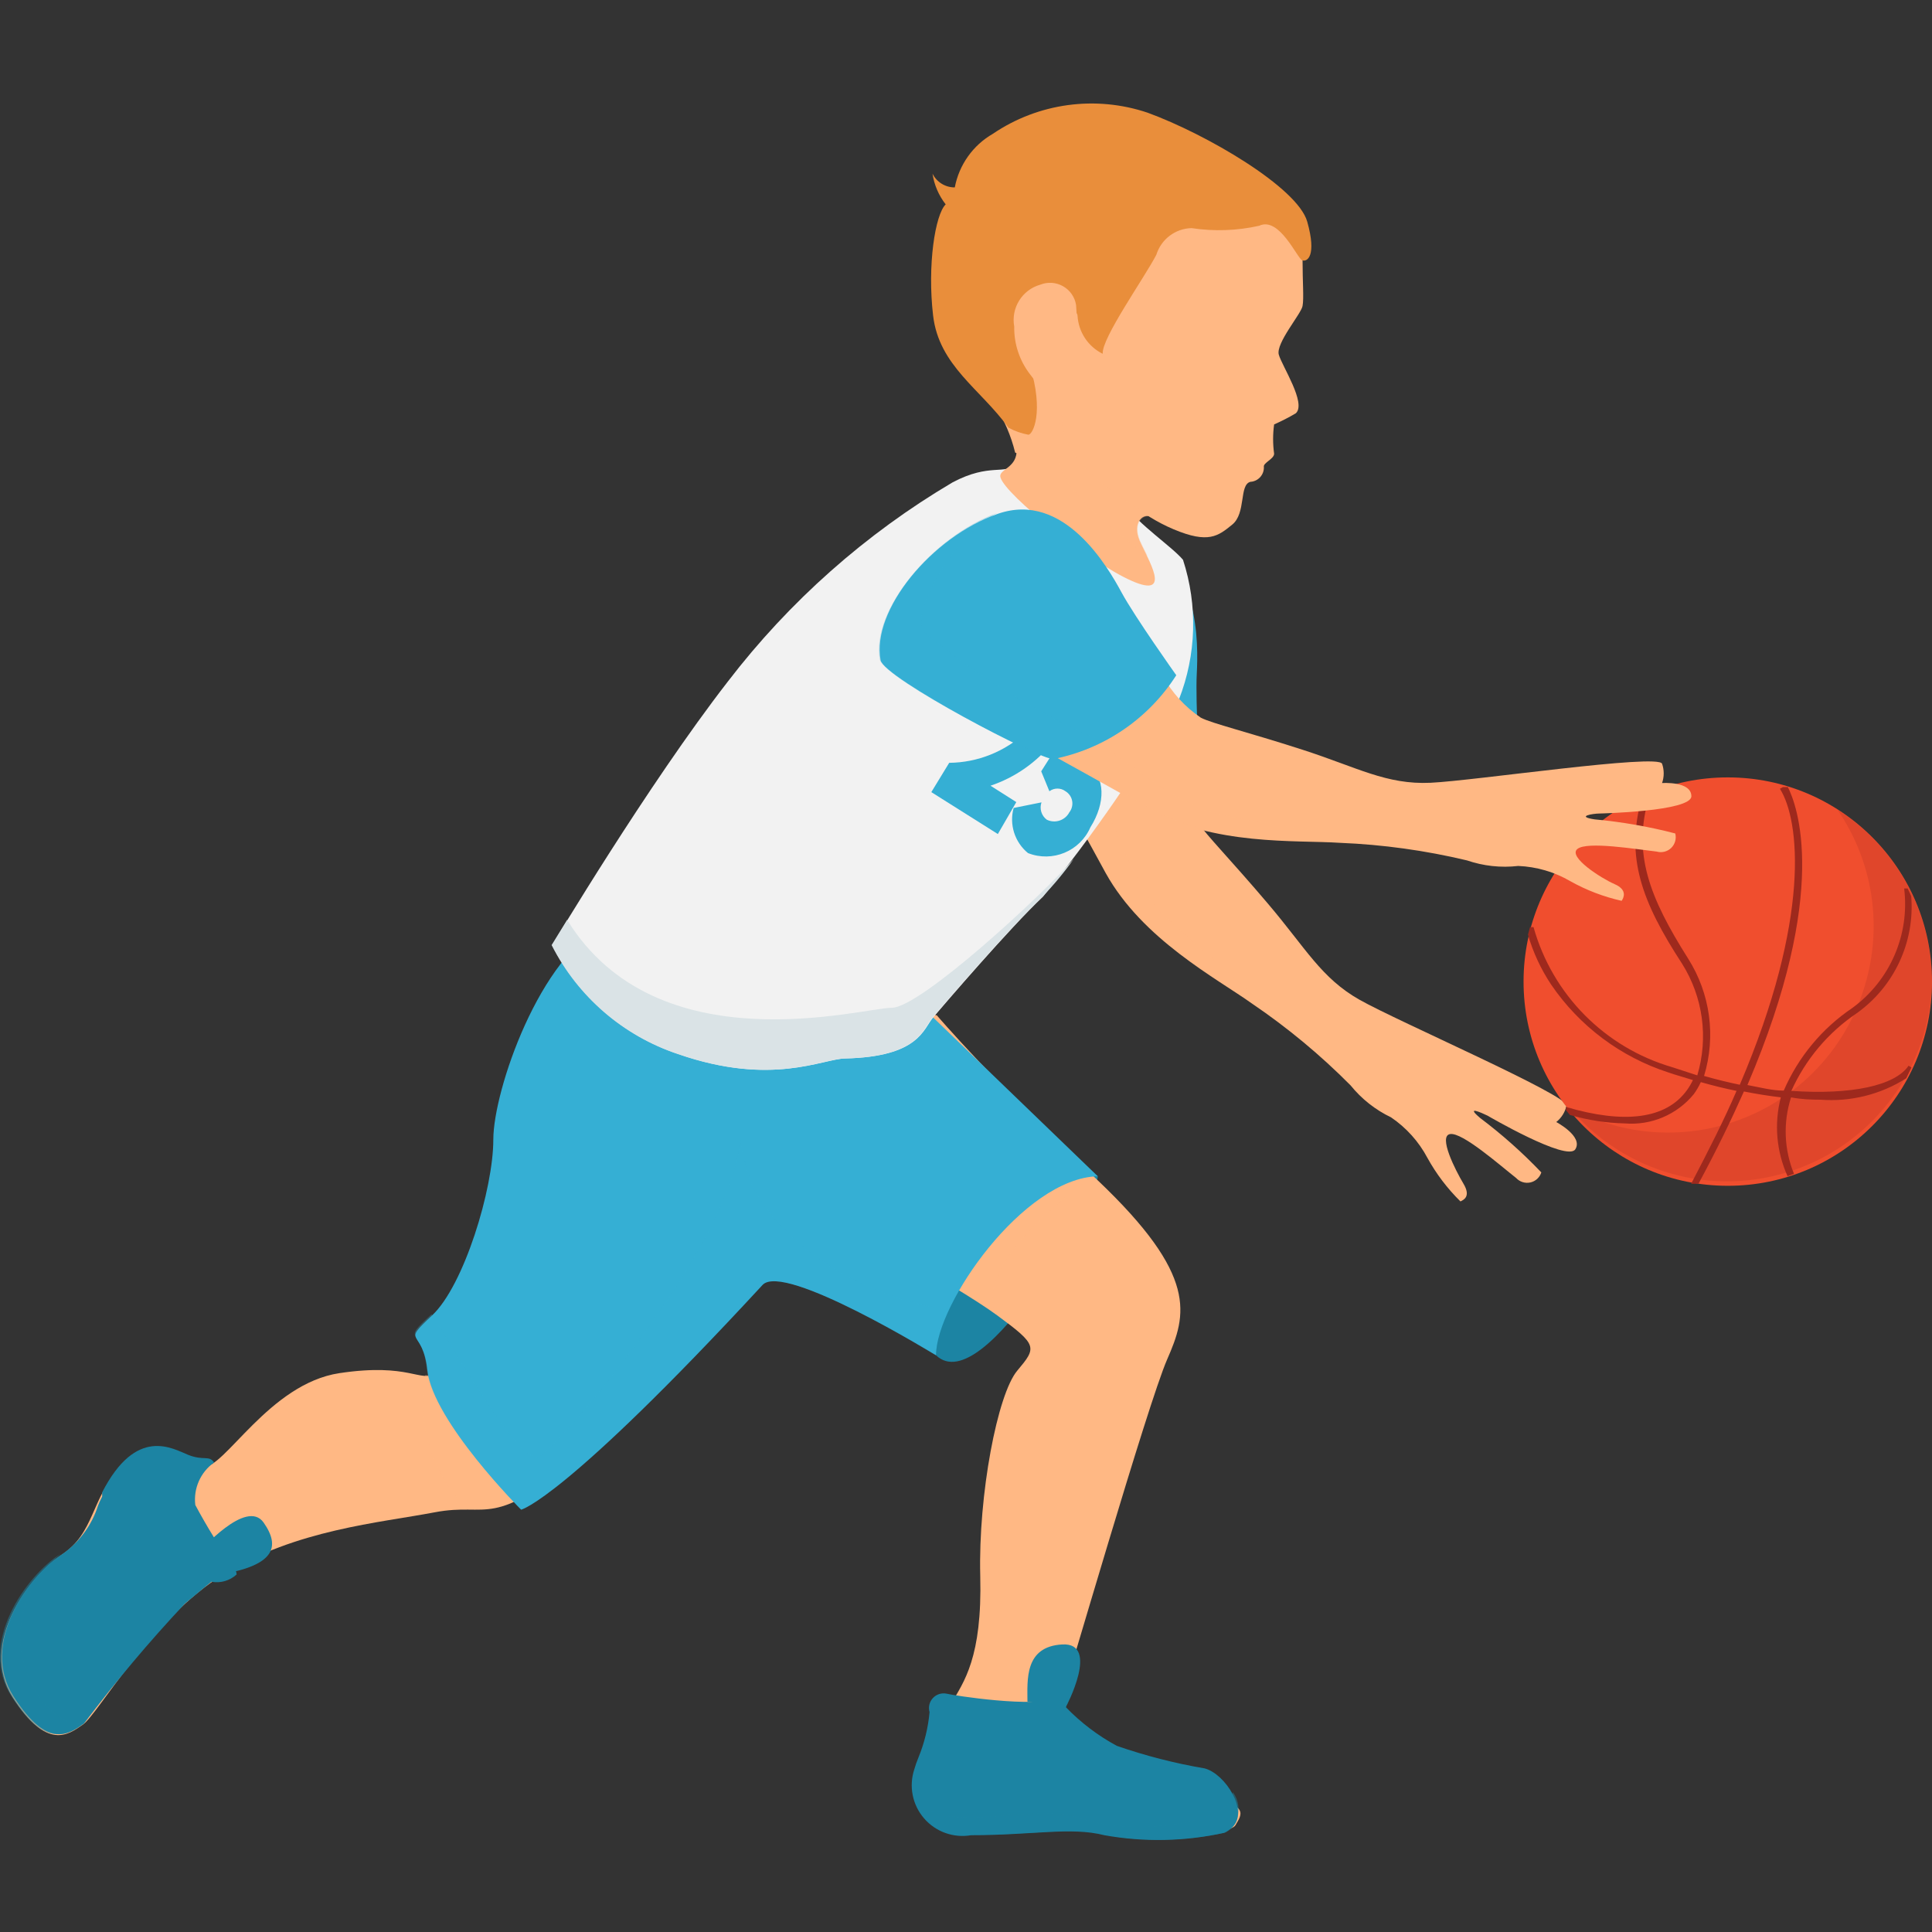 <svg width="56" height="56" viewBox="0 0 56 56" fill="none" xmlns="http://www.w3.org/2000/svg">
<rect x="0" y="0" width="56" height="56" fill="#333333" stroke="none"/>
<path d="M34.451 22.247C34.419 22.803 34.521 23.36 34.749 23.869C34.944 24.183 35.666 24.913 36.761 26.204C37.857 27.495 38.298 28.353 39.411 28.981C40.523 29.61 45.458 31.75 45.407 32.047C45.364 32.235 45.26 32.403 45.109 32.523C45.109 32.523 45.899 32.939 45.661 33.313C45.424 33.686 43.114 32.336 43.114 32.336C42.935 32.251 42.468 32.039 42.901 32.404C43.535 32.881 44.129 33.409 44.676 33.983C44.629 34.13 44.508 34.241 44.358 34.274C44.207 34.307 44.05 34.258 43.946 34.145C43.47 33.771 42.392 32.82 42.035 32.871C41.678 32.922 42.188 33.924 42.417 34.306C42.647 34.688 42.417 34.782 42.332 34.824C41.953 34.451 41.63 34.025 41.373 33.559C41.123 33.088 40.761 32.686 40.32 32.387C39.865 32.169 39.465 31.853 39.148 31.461C38.275 30.581 37.32 29.788 36.294 29.092C35.258 28.353 33.118 27.232 32.048 25.304C31.131 23.606 28.523 18.994 28.523 18.994L33.025 20.888L34.451 22.247Z" fill="#FFB884"/>
<g style="mix-blend-mode:multiply" opacity="0.3">
<path d="M31.335 21.78C31.335 21.78 30.486 21.415 29.781 21.109C30.63 22.553 31.607 24.361 32.108 25.304C33.144 27.232 35.276 28.345 36.354 29.092C36.668 29.313 37.033 29.584 37.39 29.865C36.388 28.786 34.528 27.317 33.67 26.468C32.813 25.618 32.159 23.512 31.335 21.78Z" fill="#FFB884"/>
</g>
<path d="M27.742 17.568C28.269 16.192 30.885 15.309 32.838 15.708C34.791 16.107 34.732 18.706 34.689 19.529C34.647 20.353 34.774 22.408 34.774 22.408C33.424 23.054 31.869 23.122 30.468 22.595C30.163 22.485 27.547 18.094 27.742 17.568Z" fill="#35AFD4"/>
<g style="mix-blend-mode:multiply" opacity="0.3">
<path d="M32.855 15.716C30.885 15.317 28.277 16.192 27.759 17.576C27.555 18.102 30.171 22.485 30.503 22.604C30.956 22.802 31.443 22.912 31.938 22.926C30.806 21.28 29.909 19.486 29.271 17.593C29.118 16.939 31.301 15.64 32.855 15.716Z" fill="#35AFD4"/>
</g>
<path d="M31.819 34.094C31.878 34.459 28.532 40.625 27.131 39.283C25.73 37.941 26.783 35.504 26.783 35.504C26.783 35.504 30.112 33.712 30.299 33.669C30.817 33.767 31.325 33.909 31.819 34.094Z" fill="#1C84A3"/>
<path d="M50.081 34.371C53.35 34.371 56 31.721 56 28.452C56 25.183 53.35 22.533 50.081 22.533C46.812 22.533 44.161 25.183 44.161 28.452C44.161 31.721 46.812 34.371 50.081 34.371Z" fill="#F04E2E"/>
<path d="M52.764 31.875C53.639 31.943 54.512 31.725 55.253 31.255C55.303 31.153 55.355 31.051 55.405 30.941L55.321 30.89C54.93 31.467 53.673 31.739 51.923 31.62C52.333 30.709 52.989 29.929 53.817 29.37C54.906 28.595 55.507 27.304 55.397 25.973L55.295 25.752H55.193C55.358 27.094 54.782 28.42 53.69 29.217C52.812 29.809 52.123 30.64 51.703 31.612C51.363 31.612 51.015 31.518 50.65 31.45C53.062 25.82 52.076 23.314 51.822 22.814H51.677L51.592 22.864C52.17 23.773 52.492 26.61 50.429 31.442C50.098 31.374 49.749 31.289 49.393 31.187C49.742 30.042 49.574 28.802 48.934 27.79C47.813 26.015 47.303 24.733 47.805 23.085H47.703L47.584 23.145C47.108 24.843 47.584 26.134 48.756 27.934C49.363 28.899 49.524 30.078 49.197 31.17L48.467 30.932C46.517 30.363 44.999 28.829 44.45 26.873H44.348L44.289 27.094C44.438 27.606 44.664 28.093 44.96 28.538C45.778 29.74 46.973 30.636 48.357 31.085C48.603 31.17 48.832 31.23 49.07 31.306C49.022 31.407 48.965 31.504 48.9 31.595C48.289 32.444 47.074 32.58 45.393 32.087V32.181L45.503 32.317C46.022 32.468 46.559 32.551 47.1 32.563C47.864 32.625 48.61 32.307 49.096 31.714C49.175 31.605 49.243 31.488 49.299 31.366C49.656 31.467 49.996 31.552 50.335 31.62C49.97 32.469 49.537 33.319 49.019 34.312H49.231C49.749 33.353 50.182 32.461 50.548 31.637C50.921 31.711 51.278 31.767 51.618 31.807C51.42 32.569 51.489 33.375 51.813 34.092L52 34.024C51.711 33.318 51.681 32.533 51.915 31.807C52.212 31.867 52.518 31.875 52.764 31.875Z" fill="#9E291D"/>
<g style="mix-blend-mode:multiply" opacity="0.2">
<path d="M56 28.452C55.992 26.433 54.959 24.555 53.257 23.467C54.247 24.902 54.558 26.7 54.106 28.384C53.438 30.943 51.161 32.753 48.518 32.826C47.457 32.856 46.407 32.601 45.477 32.087C47.058 33.996 49.656 34.725 51.998 33.916C54.34 33.107 55.935 30.93 56 28.452Z" fill="#9E291D"/>
</g>
<path d="M17.551 26.773C15.853 27.945 13.042 39.512 12.617 39.801C12.192 40.09 11.878 39.495 9.84 39.801C7.802 40.107 6.502 42.578 5.891 42.519C5.279 42.459 4.345 41.593 3.488 42.519C2.63 43.444 2.749 44.429 1.789 45.066C0.829 45.703 -0.623 47.657 0.371 49.202C1.364 50.748 1.976 50.289 2.409 49.984C2.842 49.678 4.388 46.918 6.485 45.627C8.583 44.336 10.995 44.141 12.6 43.835C14.205 43.529 14.205 44.387 16.923 42.136C19.64 39.886 22.018 36.09 22.791 35.47C23.564 34.85 27.725 37.262 28.906 38.128C30.086 38.994 30.052 39.054 29.483 39.733C28.914 40.413 28.354 43.309 28.413 45.678C28.473 48.047 27.938 48.752 27.564 49.389C27.157 49.983 26.826 50.624 26.579 51.3C26.392 51.979 26.579 52.998 28.277 52.905C29.976 52.812 31.241 52.557 32.167 52.905C33.093 53.253 35.623 53.228 35.81 52.905C35.997 52.582 36.218 52.336 34.961 52.056C32.931 51.657 30.536 49.899 30.715 49.406C30.893 48.914 33.263 40.701 33.831 39.402C34.401 38.102 34.732 36.981 31.819 34.213C28.778 31.326 27.156 29.432 27.156 29.432L17.551 26.773Z" fill="#FFB884"/>
<g style="mix-blend-mode:multiply" opacity="0.3">
<path d="M12.328 39.852C12.073 41.26 12.516 42.703 13.517 43.725C14.367 43.725 14.834 43.793 16.914 42.077L12.668 39.801C12.565 39.858 12.444 39.877 12.328 39.852Z" fill="#FFB884"/>
</g>
<g style="mix-blend-mode:multiply" opacity="0.3">
<path d="M27.505 32.158L24.872 35.792C26.256 36.415 27.581 37.163 28.829 38.026C28.337 36.642 30.902 34.629 31.607 34.145L31.207 33.754L27.505 32.158Z" fill="#FFB884"/>
</g>
<path d="M31.819 34.094C29.662 34.154 27.131 37.797 27.131 39.283C27.131 39.283 22.723 36.574 22.103 37.245C16.337 43.487 15.105 43.759 15.105 43.759C15.105 43.759 12.558 41.211 12.388 39.717C12.261 38.477 11.598 38.995 12.524 38.128C13.449 37.262 14.299 34.46 14.299 33.033C14.299 31.606 15.658 27.666 17.568 26.799C19.479 25.933 27.038 29.483 27.038 29.483L31.819 34.094Z" fill="#35AFD4"/>
<path d="M30.477 13.67C30.409 13.933 29.509 13.355 29.424 13.449C29.144 13.78 28.694 13.406 27.607 13.984C25.089 15.472 22.881 17.43 21.101 19.75C18.774 22.748 16.006 27.394 16.006 27.394C16.762 28.888 18.077 30.023 19.666 30.553C22.384 31.495 23.844 30.689 24.507 30.68C26.647 30.629 26.757 29.831 27.055 29.483C27.352 29.135 29.288 26.876 30.231 25.992C31.694 24.195 33.012 22.284 34.171 20.277C34.679 18.981 34.721 17.549 34.29 16.226C33.959 15.835 33.016 15.215 32.592 14.621C31.942 14.193 31.228 13.871 30.477 13.67Z" fill="#F2F2F2"/>
<path d="M28.923 24.175L26.995 22.96L27.513 22.111C28.34 22.103 29.134 21.785 29.738 21.219C29.899 21.057 29.899 20.796 29.738 20.633C29.471 20.548 29.183 20.676 29.067 20.931L28.592 20.413C29.11 19.648 29.831 19.377 30.392 19.733C30.953 20.09 30.97 20.786 30.511 21.517C30.044 22.1 29.419 22.536 28.71 22.774L29.458 23.249L28.923 24.175Z" fill="#35AFD4"/>
<path d="M31.258 22.085C31.36 22.108 31.458 22.148 31.547 22.204C32.031 22.51 32.056 23.266 31.606 23.979C31.303 24.675 30.503 25.005 29.797 24.727C29.412 24.412 29.249 23.899 29.381 23.419L30.188 23.257C30.124 23.44 30.186 23.643 30.341 23.759C30.58 23.877 30.87 23.782 30.995 23.546C31.068 23.453 31.098 23.332 31.077 23.216C31.056 23.099 30.986 22.997 30.884 22.935C30.746 22.831 30.556 22.831 30.417 22.935L30.18 22.357L31.411 20.421L33.016 21.44L32.473 22.289L31.487 21.669L31.258 22.085Z" fill="#35AFD4"/>
<path d="M33.696 19.58C33.963 20.071 34.345 20.491 34.808 20.803C35.139 20.973 36.142 21.211 37.747 21.729C39.352 22.247 40.184 22.748 41.467 22.689C42.749 22.629 48.065 21.839 48.176 22.137C48.239 22.318 48.239 22.515 48.176 22.697C48.176 22.697 49.025 22.637 49.025 23.079C49.025 23.521 46.367 23.58 46.367 23.58C46.171 23.58 45.662 23.665 46.222 23.75C47.011 23.823 47.792 23.959 48.558 24.158C48.597 24.308 48.553 24.467 48.443 24.576C48.332 24.684 48.172 24.726 48.023 24.684C47.428 24.616 46.002 24.378 45.721 24.608C45.441 24.837 46.409 25.457 46.8 25.627C47.191 25.797 47.055 26.035 47.004 26.111C46.483 25.994 45.983 25.803 45.517 25.542C45.057 25.273 44.538 25.122 44.006 25.1C43.505 25.158 42.997 25.102 42.52 24.939C41.313 24.651 40.082 24.48 38.842 24.43C37.568 24.345 35.165 24.523 33.271 23.436C31.573 22.468 26.953 19.928 26.953 19.928L31.768 19.164L33.696 19.58Z" fill="#FFB884"/>
<path d="M37.755 7.529C37.755 8.183 37.797 8.642 37.755 8.871C37.713 9.1 36.974 9.95 37.067 10.281C37.161 10.612 37.874 11.691 37.56 11.979C37.357 12.1 37.147 12.207 36.931 12.302C36.892 12.584 36.892 12.87 36.931 13.151C36.931 13.304 36.608 13.415 36.634 13.533C36.644 13.76 36.47 13.953 36.243 13.966C35.912 14.051 36.124 14.875 35.717 15.206C35.309 15.538 35.029 15.767 34.018 15.342C33.008 14.918 32.456 14.264 32.32 14.315C31.333 13.969 30.366 13.569 29.424 13.117C29.306 12.632 29.108 12.17 28.838 11.75C28.49 11.317 28.507 7.58 28.507 7.58L35.963 5.525L37.662 6.654L37.755 7.529Z" fill="#FFB884"/>
<path d="M29.229 12.396C28.422 11.275 27.216 10.604 27.046 9.143C26.876 7.682 27.106 6.222 27.411 5.924C27.209 5.665 27.077 5.358 27.029 5.033C27.15 5.279 27.401 5.434 27.675 5.432C27.799 4.778 28.202 4.21 28.779 3.878C30.096 2.985 31.755 2.759 33.263 3.266C34.961 3.886 37.611 5.432 37.891 6.425C38.171 7.419 37.891 7.597 37.747 7.546C37.602 7.495 37.084 6.264 36.498 6.544C35.854 6.688 35.189 6.711 34.537 6.612C34.066 6.624 33.656 6.935 33.517 7.385C33.169 8.056 31.921 9.814 31.963 10.255C31.539 10.046 31.26 9.624 31.233 9.151C31.233 8.778 29.339 8.999 29.849 10.595C30.273 11.945 29.934 12.608 29.806 12.6C29.604 12.563 29.409 12.494 29.229 12.396Z" fill="#E98E3B"/>
<path d="M31.19 8.837C31.153 8.609 31.014 8.41 30.812 8.296C30.611 8.182 30.369 8.166 30.154 8.251C29.627 8.4 29.299 8.926 29.398 9.466C29.389 9.966 29.551 10.454 29.857 10.85C30.222 11.3 30.256 11.572 30.749 11.495C31.027 11.467 31.259 11.272 31.335 11.003L31.19 8.837Z" fill="#FFB884"/>
<path d="M33.458 15.02C33.118 14.799 32.812 15.164 33.033 15.674C33.254 16.183 34.019 17.372 32.804 16.837C31.59 16.302 29.152 14.358 28.999 13.839C28.931 13.61 29.424 13.585 29.466 13.118C29.517 12.447 30.944 12.956 30.944 12.956L33.458 15.02Z" fill="#FFB884"/>
<path d="M34.919 51.258C34.053 51.111 33.2 50.892 32.371 50.604C31.827 50.31 31.332 49.935 30.902 49.491C30.817 49.194 30.655 49.211 30.655 49.211C30.027 49.517 27.632 49.143 27.437 49.092C27.291 49.062 27.14 49.111 27.039 49.221C26.938 49.33 26.902 49.484 26.944 49.627C26.902 50.08 26.794 50.523 26.621 50.944C26.575 51.054 26.535 51.168 26.502 51.283C26.339 51.774 26.446 52.315 26.784 52.706C27.122 53.098 27.64 53.283 28.15 53.194C29.933 53.194 31.046 52.948 32.006 53.194C33.157 53.401 34.337 53.377 35.479 53.126C35.57 53.084 35.653 53.026 35.725 52.956C36.201 52.506 35.522 51.419 34.919 51.258Z" fill="#1C84A3"/>
<path d="M6.765 45.415C6.361 44.841 5.992 44.242 5.661 43.623C5.603 43.144 5.812 42.671 6.205 42.392C6.061 42.171 5.908 42.349 5.458 42.171C5.008 41.992 3.954 41.321 2.961 43.258V43.3V43.377L2.884 43.538L2.842 43.64C2.661 44.206 2.301 44.699 1.814 45.041C0.829 45.661 -0.598 47.631 0.396 49.177C1.39 50.723 2.001 50.264 2.434 49.958C3.345 48.749 4.32 47.589 5.356 46.485C5.882 46.043 6.078 45.89 6.129 45.848C6.392 45.896 6.662 45.818 6.859 45.636C6.853 45.554 6.821 45.476 6.765 45.415Z" fill="#1C84A3"/>
<g style="mix-blend-mode:multiply" opacity="0.3">
<path d="M30.817 20.82L29.118 21.067C30.57 21.865 32.379 22.875 33.305 23.402C35.199 24.498 37.602 24.319 38.876 24.396L40.158 24.506C38.74 24.124 36.396 23.861 35.199 23.563C34.001 23.266 32.413 21.865 30.817 20.82Z" fill="#FFB884"/>
</g>
<path d="M25.526 19.139C25.254 17.687 27.004 15.563 28.923 14.893C30.842 14.222 32.116 16.447 32.507 17.169C32.898 17.89 34.095 19.572 34.095 19.572C33.29 20.833 32.004 21.71 30.537 22.001C30.171 22.043 25.636 19.657 25.526 19.139Z" fill="#35AFD4"/>
<g style="mix-blend-mode:multiply" opacity="0.3">
<path d="M28.898 14.867C27.012 15.564 25.254 17.687 25.5 19.113C25.602 19.666 30.137 22.018 30.486 21.942C30.977 21.871 31.45 21.707 31.878 21.457C30.043 20.654 28.328 19.6 26.783 18.324C26.375 17.865 27.539 15.623 28.898 14.867Z" fill="#35AFD4"/>
</g>
<path d="M25.849 29.211C24.999 29.211 19.055 30.91 16.439 26.663L15.989 27.394C16.745 28.888 18.06 30.024 19.649 30.553C22.367 31.496 23.827 30.689 24.49 30.68C26.63 30.63 26.74 29.831 27.038 29.483C27.335 29.135 29.271 26.876 30.214 25.992C30.544 25.651 30.848 25.285 31.122 24.897C30.205 25.959 26.672 29.211 25.849 29.211Z" fill="#DAE3E6"/>
<g style="mix-blend-mode:multiply" opacity="0.3">
<path d="M21.806 34.383C21.649 33.926 21.529 33.458 21.449 32.981C21.314 35.971 16.175 41.941 15.623 42.221C15.072 42.502 13.144 39.045 12.507 38.094C11.581 38.943 12.243 38.434 12.371 39.682C12.524 41.185 15.088 43.724 15.088 43.724C15.088 43.724 16.227 43.453 21.416 37.924L22.086 37.211C22.125 37.174 22.171 37.148 22.222 37.134C23.241 36.897 27.08 39.258 27.08 39.258C27.115 38.801 27.242 38.356 27.454 37.95C26.052 37.797 23.088 36.761 21.806 34.383Z" fill="#35AFD4"/>
</g>
<path d="M29.781 49.322C29.781 48.702 29.687 47.725 30.791 47.665C31.895 47.606 30.893 49.483 30.893 49.483L29.781 49.322Z" fill="#1C84A3"/>
<path d="M5.781 44.982C5.781 44.982 7.139 43.419 7.641 44.132C8.142 44.846 7.938 45.364 6.443 45.627C4.948 45.89 5.781 44.982 5.781 44.982Z" fill="#1C84A3"/>
<g style="mix-blend-mode:multiply" opacity="0.5">
<path d="M1.755 45.041C0.77 45.661 -0.657 47.631 0.337 49.177C1.33 50.722 1.942 50.264 2.375 49.958C1.152 50.103 -0.606 47.071 1.755 45.041Z" fill="#1C84A3"/>
</g>
<g style="mix-blend-mode:multiply" opacity="0.5">
<path d="M35.734 52.956C35.956 52.656 35.956 52.245 35.734 51.945C35.734 52.888 32.847 53.219 31.36 52.718C29.874 52.217 27.768 53.16 26.596 52.294C26.866 52.917 27.52 53.283 28.193 53.185C29.976 53.185 31.089 52.939 32.048 53.185C33.199 53.392 34.38 53.369 35.522 53.117C35.6 53.074 35.672 53.02 35.734 52.956Z" fill="#1C84A3"/>
</g>
<g style="mix-blend-mode:multiply" opacity="0.3">
<path d="M30.817 11.946C30.54 12.514 30.54 13.178 30.817 13.746C31.284 14.723 33.262 16.107 33.262 16.107C33.186 15.954 33.11 15.81 33.05 15.674C32.829 15.165 33.127 14.825 33.475 15.02C33.676 15.143 33.886 15.251 34.103 15.343C30.732 13.653 30.723 12.481 30.817 11.946Z" fill="#FFB884"/>
</g>
</svg>
